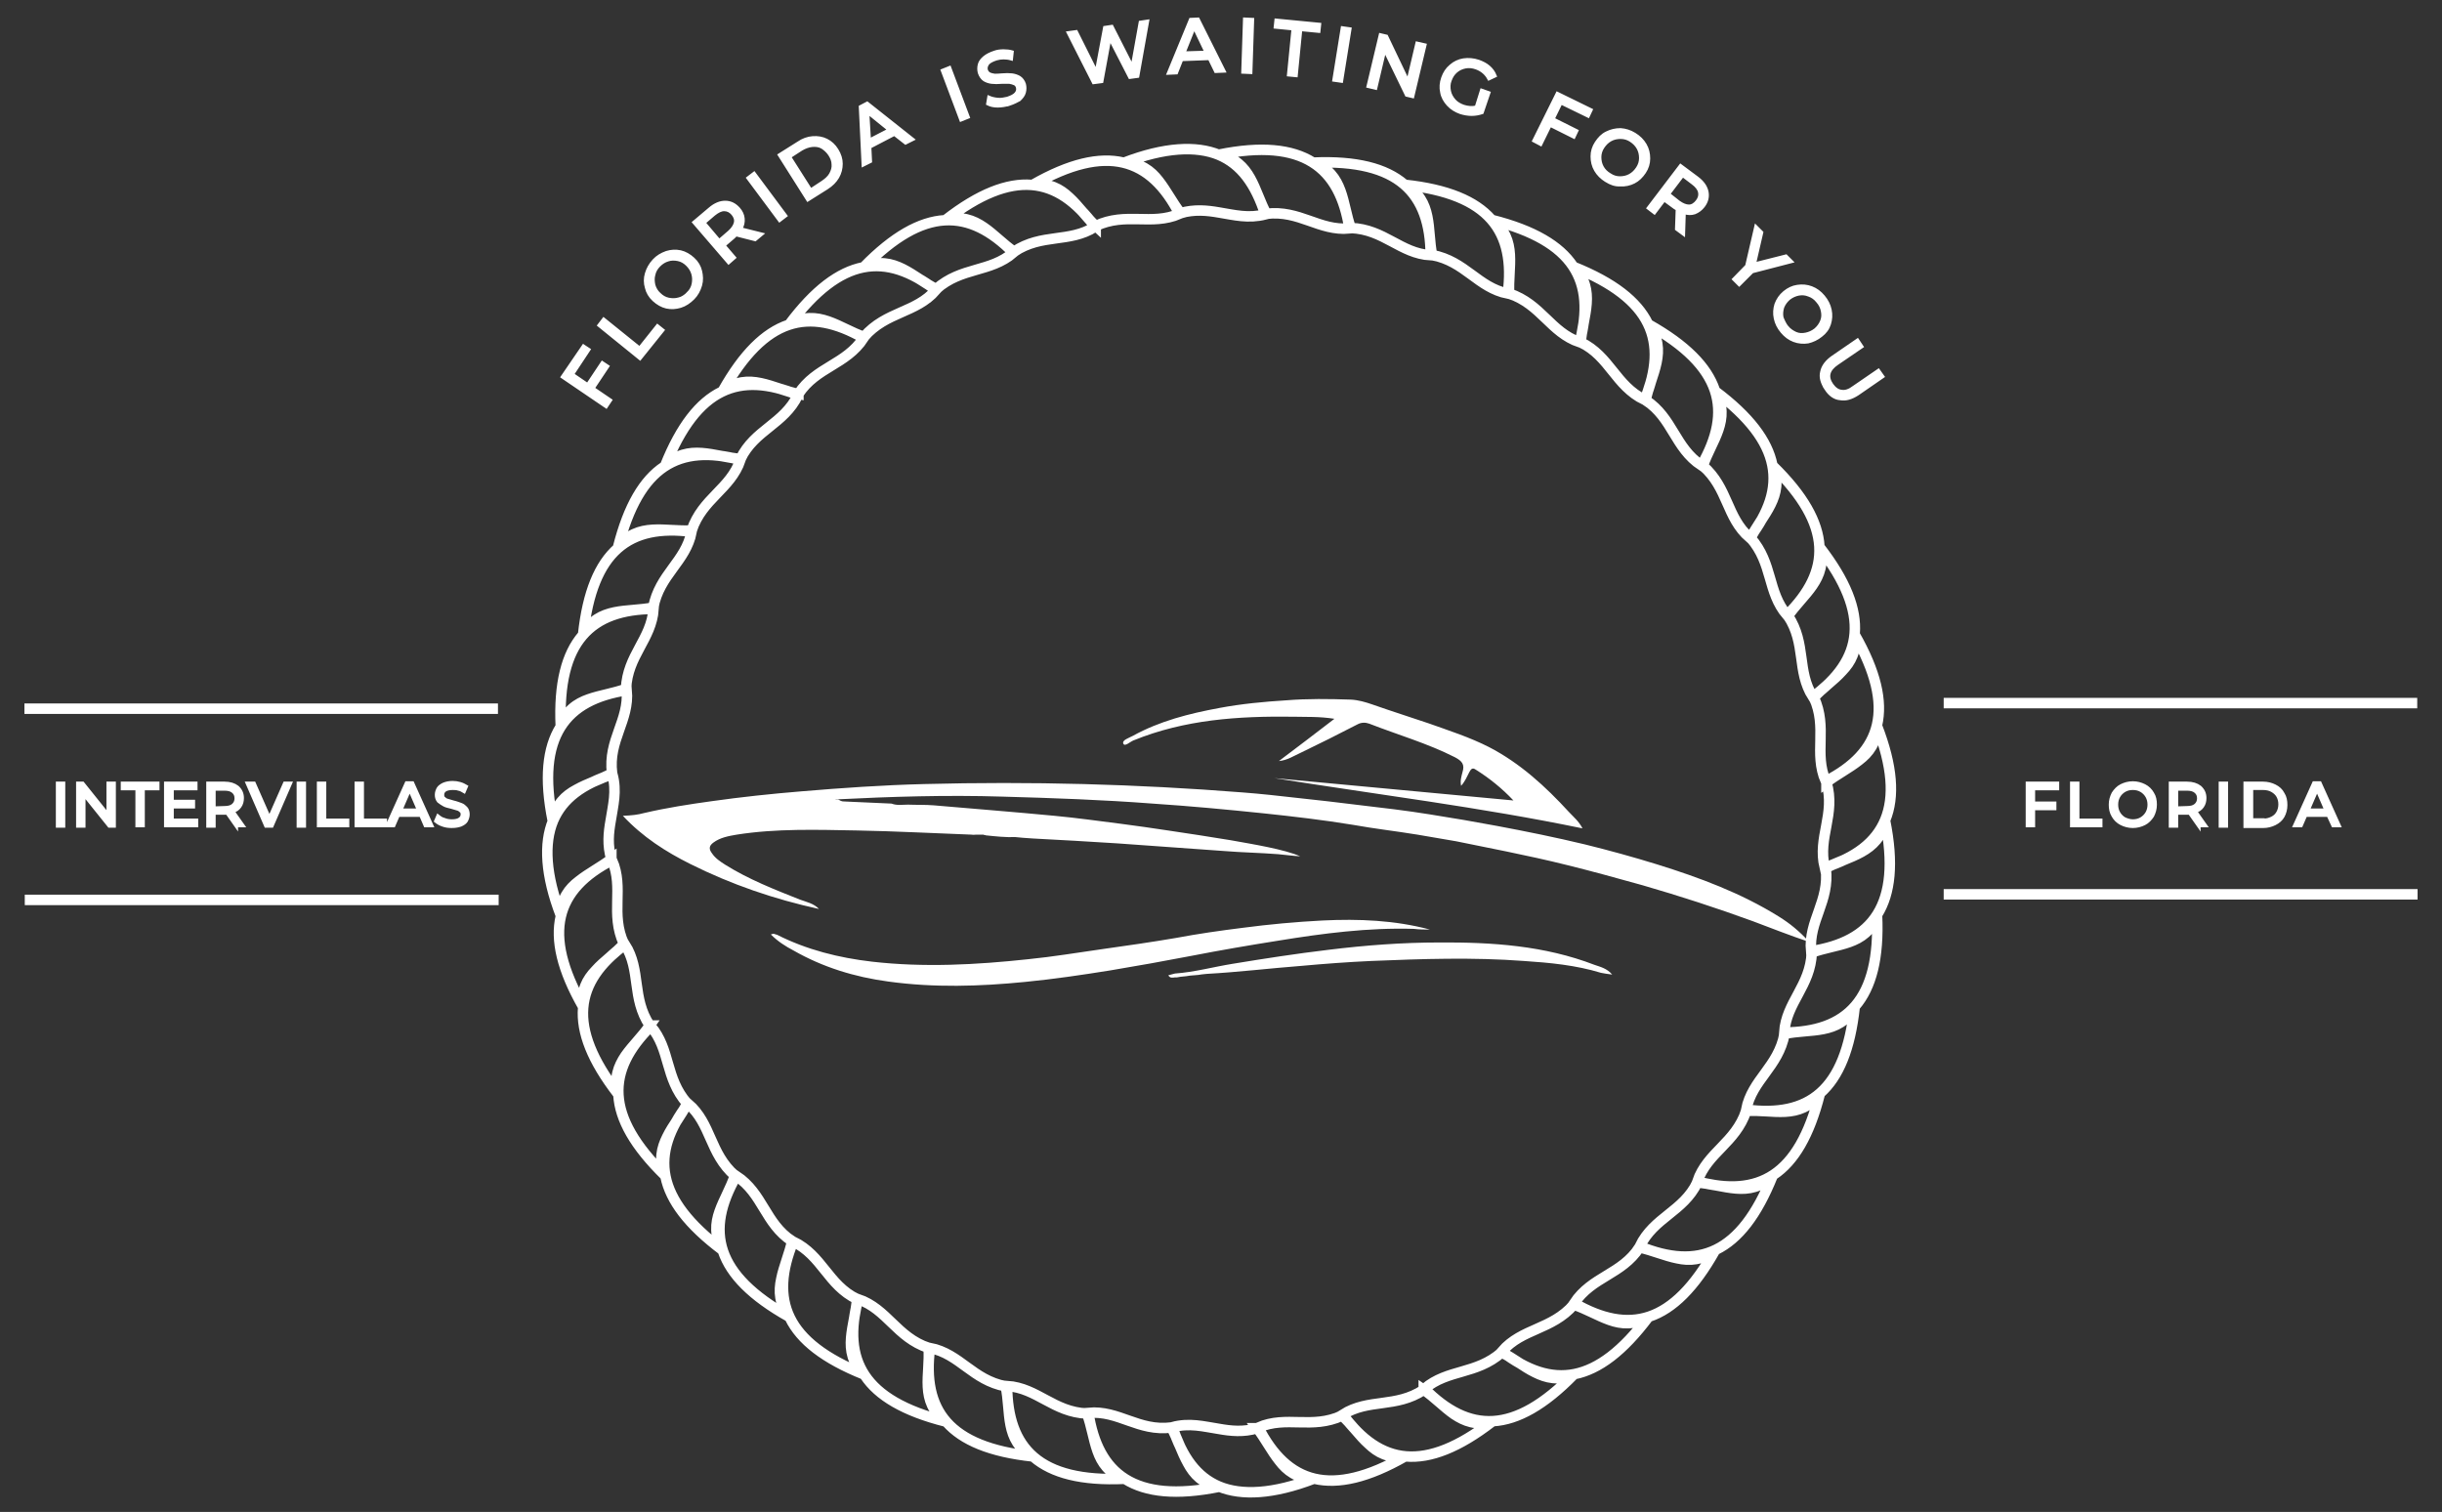 <svg xmlns="http://www.w3.org/2000/svg" version="1.1" x="0" y="0" xml:space="preserve" width="699.8" height="433.3">
  <rect width="100%" height="100%" fill="#333333" stroke="none"/>
  <style type="text/css">
    .fw{fill:#fff}
    .st{stroke:#fff;stroke-width:1}
    .s3{fill:none;stroke:#fff;stroke-width:3}
  </style>
  <g id="rope">
    <path id="rope-text" class="fw st" d="M523.3 111.4c-1.1-1.7-1.6-3.3-1.2-4.8.3-1.6 1.4-3 3.1-4.2l7.1-4.88 1.2 1.8-7 4.78c-2.7 1.8-3.2 3.9-1.6 6.2.8 1.1 1.7 1.8 2.8 1.9 1.1.2 2.3-.2 3.6-1.2l7-4.8 1.2 1.7-7.1 4.9c-1.8 1.2-3.5 1.7-5 1.4-1.6-.1-3-1.1-4.1-2.8zm-12.6-16.38c-1-1.2-1.6-2.4-1.9-3.8-.3-1.4-.2-2.7.2-4 .5-1.3 1.2-2.4 2.4-3.4 1.1-.9 2.3-1.5 3.7-1.7 1.4-.2 2.7-.1 4 .4 1.3.5 2.4 1.3 3.4 2.5s1.6 2.4 1.9 3.8c.3 1.4.2 2.7-.2 4-.4 1.3-1.2 2.4-2.4 3.3-1.1.9-2.4 1.5-3.7 1.8-1.3.2-2.7.1-4-.4-1.3-.5-2.4-1.3-3.4-2.5zm1.4-1.2c.7.8 1.6 1.4 2.5 1.8 1 .4 1.9.4 2.9.2s1.9-.6 2.8-1.3c.8-.7 1.4-1.5 1.8-2.5.4-1 .4-1.9.2-2.9s-.6-1.9-1.4-2.8c-.7-.9-1.6-1.5-2.5-1.8-1-.4-1.9-.5-3-.3-1 .2-1.9.6-2.8 1.3-.8.7-1.4 1.5-1.8 2.5-.3 1-.4 2-.2 3 .4 1 .8 1.9 1.5 2.8zm-10-16-3.7 3.7-1.5-1.5 3.7-3.8 2.6-11.2 1.6 1.6-2.1 9.1 9.1-2.3 1.5 1.5zm-21.6-12.2.2-5.7c-.3-.2-.6-.4-.8-.5l-3-2.2-2.8 3.7-1.7-1.3 9.2-12.1 4.7 3.5c1.6 1.2 2.5 2.5 2.8 3.9.3 1.4 0 2.8-1 4.1-.7.9-1.5 1.5-2.5 1.9-.9.3-2 .3-3-.1l-.2 6.2zm.5-7.7c1.1.8 2.1 1.2 3 1.2.9 0 1.7-.5 2.4-1.4.7-.9.9-1.8.7-2.7-.2-.9-.9-1.8-2-2.6l-2.9-2.2-4.1 5.4zm-20.7-6.2c-1.3-.8-2.3-1.8-3-3-.7-1.2-1-2.5-1-3.9s.4-2.7 1.2-3.9c.8-1.2 1.7-2.2 3-2.8 1.2-.6 2.5-.9 3.9-.9 1.4.1 2.7.5 4 1.3 1.3.8 2.3 1.8 3 3 .7 1.2 1 2.5 1 3.9s-.4 2.7-1.2 3.9c-.8 1.2-1.8 2.2-3 2.8-1.2.6-2.5.9-3.9.8-1.4.1-2.7-.4-4-1.2zm1-1.6c.9.6 1.9.9 2.9.9s2-.2 2.9-.7c.9-.5 1.6-1.2 2.2-2.1.6-.9.9-1.9.9-2.9s-.2-2-.7-2.9c-.5-.9-1.2-1.6-2.1-2.2-.9-.6-1.9-.9-3-.9-1 0-2 .2-2.9.7-.9.5-1.6 1.2-2.2 2.1-.6.9-.9 1.9-.9 2.9s.2 2 .7 2.9c.5.9 1.2 1.6 2.2 2.2zm-14-20.7-2.3 4.7 6.8 3.4-.8 1.7-6.8-3.4-2.7 5.5-1.9-1 6.7-13.5 9.6 4.7-.8 1.7zm-22.7-3.5 2 .7-1.9 5.6c-.9.3-1.9.5-3 .5-1 0-2.1-.2-3.1-.5-1.4-.5-2.6-1.2-3.6-2.3-.9-1-1.6-2.2-1.8-3.5-.3-1.3-.2-2.7.3-4.1.5-1.4 1.2-2.5 2.3-3.4 1-.9 2.3-1.5 3.6-1.7 1.4-.2 2.8-.1 4.3.4 1.1.4 2.1.9 2.9 1.6.8.7 1.4 1.5 1.8 2.5l-1.7.8c-.8-1.5-2-2.5-3.6-3.1-1.1-.4-2.2-.5-3.2-.3s-1.9.6-2.7 1.3c-.8.7-1.3 1.5-1.7 2.6-.4 1-.4 2.1-.2 3.1s.7 1.9 1.4 2.7c.7.8 1.6 1.3 2.7 1.7 1.3.4 2.5.5 3.7.2zm-16.3-13-3.5 14.7-1.7-.4-6.3-13-2.6 11-2.1-.5 3.5-14.7 1.7.4 6.2 13 2.6-11zm-23.6-4.9 2.1.3-2.4 14.9-2.1-.3zm-14.1.2-5.1-.5.2-1.9 12.4 1.2-.2 1.9-5.2-.5-1.3 13.2-2.1-.2zm-13.9-2.7 2.2.1-.5 15.1-2.2-.1zm-10.1 11.2-8 .3-1.5 3.8-2.2.1 6.3-15.3 2.1-.1 7.4 14.8-2.3.1zm-.9-1.7-3.5-7.3-3 7.5zm-16.9-8.9-2.8 15.7-2.2.3-5.8-11.3-2.3 12.5-2.3.3-7.2-14.2 2.2-.3 5.8 11.6 2.4-12.8 2-.3 5.9 11.6 2.3-12.8zm-39.6 23.7c-1.1.3-2.2.5-3.3.5-1.1 0-2-.2-2.8-.6l.3-1.8c.7.3 1.5.5 2.5.6 1 .1 1.9-.1 2.8-.3 1.2-.4 2-.8 2.5-1.4.5-.6.6-1.2.4-1.9-.2-.5-.4-.8-.9-1-.4-.2-.9-.3-1.4-.4h-2.2c-1.2.1-2.1.1-2.9 0-.8-.1-1.4-.3-2.1-.7-.6-.4-1.1-1.1-1.4-2-.2-.8-.2-1.5 0-2.3.2-.8.7-1.4 1.4-2 .7-.6 1.7-1.1 2.9-1.5.8-.3 1.7-.4 2.6-.4.9 0 1.7.1 2.4.3l-.2 1.9c-.7-.2-1.5-.3-2.2-.3-.7 0-1.4.1-2.1.3-1.2.4-2 .8-2.5 1.4-.4.6-.6 1.2-.4 1.9.2.5.4.8.9 1.1.4.2.9.3 1.5.4.5 0 1.3 0 2.1-.1 1.2-.1 2.1-.1 2.9 0 .7.1 1.4.3 2.1.7.6.4 1.1 1 1.4 1.9.2.8.2 1.5 0 2.3-.2.8-.7 1.4-1.4 2.1-.7.4-1.7.9-2.9 1.3zm-19.1-9.6 2-.8 5.3 14.1-2 .8zm-13.8 18.2-7.1 3.7.2 4.1-2 1-.8-16.6 1.9-1 13 10.3-2 1zm-1.4-1.2-6.3-5.1.5 8.1zm-31.5 7.2 5.4-3.4c1.3-.9 2.7-1.4 4.1-1.5 1.4-.1 2.7.1 3.9.7 1.2.6 2.2 1.5 3 2.8.8 1.3 1.2 2.6 1.2 3.9 0 1.3-.3 2.6-1 3.8-.7 1.2-1.7 2.2-3.1 3.1l-5.4 3.4zm12.4 7.8c1-.7 1.8-1.4 2.3-2.3.5-.9.8-1.9.7-2.8 0-1-.4-2-1-2.9-.6-.9-1.4-1.6-2.2-2.1-.9-.5-1.9-.6-2.9-.5-1 .1-2.1.5-3.1 1.1l-3.4 2.2 6.1 9.6zm-21.4-1.2 1.7-1.3 9 12.1-1.7 1.3zm2 17.6-5.5-1.4-.7.7-2.8 2.4 3 3.5-1.6 1.4-9.9-11.5 4.5-3.8c1.5-1.3 3-1.9 4.4-1.9 1.5 0 2.7.6 3.8 1.8.8.9 1.2 1.8 1.3 2.8.1 1-.1 2-.7 3l6 1.5zm-7.4-2.1c1-.9 1.6-1.8 1.8-2.7.2-.9-.1-1.8-.8-2.6-.7-.8-1.5-1.2-2.5-1.2-.9 0-1.9.5-3 1.4l-2.8 2.4 4.4 5.2zm-10.4 18.9c-1.1 1.1-2.3 1.9-3.6 2.3-1.3.4-2.7.5-4 .2-1.3-.3-2.5-1-3.6-2s-1.8-2.2-2.1-3.5c-.4-1.3-.4-2.7 0-4 .4-1.4 1.1-2.6 2.1-3.7s2.2-1.8 3.6-2.3c1.3-.4 2.6-.5 4-.2 1.3.3 2.5 1 3.6 2s1.8 2.2 2.1 3.5c.3 1.3.4 2.6 0 4s-1.1 2.7-2.1 3.7zm-1.4-1.3c.8-.8 1.3-1.7 1.5-2.7.2-1 .2-2-.1-3-.3-1-.8-1.8-1.6-2.6s-1.7-1.3-2.7-1.5c-1-.2-2-.2-2.9.1-1 .3-1.8.8-2.6 1.6s-1.3 1.7-1.5 2.7c-.3 1-.2 2 0 3 .3 1 .8 1.9 1.6 2.6.8.8 1.7 1.3 2.7 1.5 1 .2 2 .2 3-.1.9-.2 1.8-.8 2.6-1.6zm-25.5 9.1 1.3-1.7 10.3 8.3 5.1-6.4 1.5 1.2-6.5 8.08zM164 107.3l4.4 3 4.2-6.3 1.5 1-4.2 6.3 5 3.4-1.2 1.8-12.5-8.5 6-8.78 1.5.98z"/>
    <path id="circle" class="s3" d="M523.2 248.8c1.2 9.5-5 15.1-4.2 23.8 17.5-2.7 26.1-13.1 21.2-37.4-1.8 9.3-10.6 10.1-17 13.6zm-4 24.2c-.4 9.6-7.3 14.2-7.9 22.9 17.8-.1 27.7-9.1 26.6-33.6-1.6 4.5-4.6 6.5-8 7.7-3.4 1.2-7.2 1.7-10.7 3zm-7.8 23.3c-1.8 9.5-9.3 13.1-11 21.7 17.8 2.3 28.5-5.2 31.1-29.5-2.2 4.2-5.5 5.7-9 6.4-3.5.7-7.4.6-11.1 1.4zm-11 22.1c-3.1 9.2-11.1 11.8-14 20.2 17.5 4.6 29.1-1.4 35.1-25.1-2.9 3.8-6.3 4.9-9.9 5.1-3.6.2-7.4-.5-11.2-.2zm-14 20.5c-4.1 8.4-12.4 9.9-16.5 18.3 16.7 6.8 29 2.4 38.1-20.3-3.3 3.4-6.9 4-10.5 3.7-3.6-.3-7.3-1.4-11.1-1.7zm-16.6 18.6c-5.1 7.8-13.6 8.3-18.7 16 15.7 9 28.4 6.2 40.4-15.2-3.7 2.9-7.3 3.1-10.9 2.3-3.5-.7-7.1-2.3-10.8-3.1zM451 373.9c-6.4 7.3-14.8 6.7-20.6 13.4 14.3 10.9 27.3 9.7 42-9.9-4.1 2.4-7.7 2.1-11.1.9-3.4-1.2-6.7-3.2-10.3-4.4zm-20.7 13.7c-7.3 6.4-15.4 4.7-22.1 10.4 12.6 12.7 25.7 13.4 42.8-4.1-4.4 1.9-7.9 1-11.1-.6-3.3-1.6-6.2-4.1-9.6-5.7zM408 398.3c-8 5.3-15.8 2.4-23.2 7.1 10.6 14.4 23.5 16.9 42.8 2-4.6 1.2-7.9-.1-10.9-2.1-3-2.1-5.6-4.9-8.7-7zm-23.4 7.4c-8.7 4-15.9-.1-24 3.4 8.2 16 20.8 20.4 42 8.3-4.7.6-7.8-1.1-10.4-3.6-2.7-2.4-4.8-5.6-7.6-8.1zm-24.3 3.6c-4 1.2-7.6.8-11 .2-4.5-.7-8.4-1.8-13.3-.5 2.8 8.6 6.9 14.3 13.3 17 6.5 2.7 15.6 2.2 27.1-2.2-4.7-.1-7.6-2.3-9.8-5.2-2.3-2.9-4-6.3-6.3-9.3zm-24.6-.2c-9.5 1.2-15.1-5-23.8-4.2 2.7 17.5 13.1 26.1 37.4 21.2-4.7-.9-7.2-3.6-8.9-6.8-1.8-3.2-2.9-6.9-4.7-10.2zm-24.2-4c-9.6-.4-14.2-7.3-22.9-7.9.1 17.8 9.1 27.7 33.6 26.6-4.5-1.6-6.5-4.6-7.7-8-1.2-3.4-1.7-7.2-3-10.7zm-23.3-7.8c-9.5-1.8-13.1-9.3-21.7-11-2.3 17.8 5.2 28.5 29.5 31.1-4.2-2.2-5.7-5.5-6.4-9-.7-3.5-.6-7.4-1.4-11.1zm-22.1-11c-9.2-3.1-11.8-11.1-20.2-14-4.6 17.5 1.4 29.1 25.1 35.1-3.8-2.9-4.9-6.3-5.1-9.9-.2-3.6.5-7.4.2-11.2zm-20.5-14c-8.4-4.1-9.9-12.4-18.3-16.5-6.8 16.7-2.4 29 20.3 38.1-3.4-3.3-4-6.9-3.7-10.5.3-3.6 1.4-7.3 1.7-11.1zM227 355.7c-7.8-5.1-8.3-13.6-16-18.7-9 15.7-6.2 28.4 15.2 40.4-2.9-3.7-3.1-7.3-2.3-10.9.7-3.5 2.3-7.1 3.1-10.8zm-16.4-18.8c-7.3-6.4-6.7-14.8-13.4-20.6-10.9 14.3-9.7 27.3 9.9 42-2.4-4.1-2.1-7.7-.9-11.1 1.2-3.4 3.2-6.7 4.4-10.3zm-13.7-20.7c-6.4-7.3-4.7-15.4-10.4-22.1-12.7 12.6-13.4 25.7 4.1 42.8-1.9-4.4-1-7.9.6-11.1 1.6-3.3 4.1-6.2 5.7-9.6zm-10.7-22.3c-5.3-8-2.4-15.8-7.1-23.2-14.4 10.6-16.9 23.5-2 42.8-1.2-4.6.1-7.9 2.1-10.9 2.1-3 4.9-5.6 7-8.7zm-7.4-23.4c-4-8.7.1-15.9-3.4-24-16 8.2-20.4 20.8-8.3 42-.6-4.7 1.1-7.8 3.6-10.4 2.4-2.7 5.6-4.8 8.1-7.6zm-3.6-24.3c-1.2-4-.8-7.6-.2-11 .7-4.5 1.8-8.4.5-13.3-8.6 2.8-14.3 6.9-17 13.3-2.7 6.5-2.2 15.6 2.2 27.1.1-4.7 2.3-7.6 5.2-9.8 2.9-2.3 6.3-4 9.3-6.3zm.2-24.6c-1.2-9.5 5-15.1 4.2-23.8-17.5 2.7-26.1 13.1-21.2 37.4.9-4.7 3.6-7.2 6.8-8.9 3.2-1.8 6.9-2.9 10.2-4.7zm4-24.2c.4-9.6 7.3-14.2 7.9-22.9-17.8.1-27.7 9.1-26.6 33.6 1.6-4.5 4.6-6.5 8-7.7 3.4-1.2 7.2-1.7 10.7-3zm7.8-23.3c1.8-9.5 9.3-13.1 11-21.7-17.7-2.3-28.5 5.2-31.1 29.5 4.4-8.2 12.9-6.3 20.1-7.8zm11-22.1c3.1-9.2 11.1-11.8 14-20.2-17.5-4.6-29.1 1.4-35.1 25.1 5.6-7.5 13.8-4.4 21.1-4.9zm14-20.5c4.1-8.4 12.4-9.9 16.5-18.3-16.7-6.8-29-2.4-38.1 20.3 6.6-6.6 14.2-2.5 21.6-2zm16.6-18.6c5.1-7.8 13.6-8.3 18.7-16.04-15.7-8.93-28.4-6.12-40.4 15.24 7.4-5.8 14.4-.6 21.7.8zm18.8-16.37c6.4-7.36 14.8-6.74 20.6-13.39-14.3-10.89-27.3-9.78-42 9.82 8.1-4.74 14.4 1.24 21.4 3.57zm20.7-13.7c7.3-6.42 15.4-4.68 22.1-10.42-12.6-12.73-25.7-13.39-42.8 4.08 8.6-3.63 14.1 3.12 20.7 6.34zm22.3-10.71c8-5.33 15.8-2.43 23.2-7.12-10.6-14.42-23.5-16.94-42.8-1.96 9-2.43 13.5 4.98 19.6 9.08zm23.4-7.37c8.7-4.07 15.9 0 24-3.46-8.2-15.98-20.8-20.44-42-8.33 4.7-.58 7.8 1.16 10.4 3.61 2.7 2.46 4.8 5.63 7.6 8.18zm24.3-3.68c4-1.14 7.6-.77 11-.18 4.5.73 8.4 1.79 13.3.55-2.8-8.69-6.9-14.37-13.3-17.06-6.5-2.67-15.6-2.2-27.1 2.22 4.7.12 7.6 2.33 9.8 5.17 2.3 2.93 4 6.37 6.3 9.3zm24.6.2c9.5-1.16 15.1 4.98 23.8 4.2C384 48 373.6 39.38 349.3 44.32c9.3 1.81 10.1 10.59 13.6 16.95zm24.2 4.07c9.6.37 14.2 7.3 22.9 7.81-.1-17.8-9.1-27.6-33.6-26.55 8.8 3.21 8.2 11.92 10.7 18.74zm23.3 7.74c9.5 1.79 13.1 9.33 21.7 11.06 2.3-17.79-5.2-28.58-29.5-31.18 8.2 4.48 6.3 12.96 7.8 20.12zm22.1 11.04c9.2 3.1 11.8 11.09 20.2 13.97 4.6-17.45-1.4-29.05-25.1-35.05 7.5 5.6 4.4 13.74 4.9 21.08zM453 98.1c8.4 4.1 9.9 12.4 18.3 16.5 6.8-16.72 2.4-28.96-20.3-38.1 6.6 6.57 2.5 14.23 2 21.6zm18.6 16.6c7.8 5.1 8.3 13.6 16 18.7 9-15.7 6.2-28.4-15.2-40.44 5.8 7.44.6 14.44-.8 21.74zm16.4 18.8c7.3 6.4 6.7 14.8 13.4 20.6 10.9-14.3 9.7-27.3-9.9-42 4.8 8.1-1.2 14.4-3.5 21.4zm13.7 20.7c6.4 7.3 4.7 15.4 10.4 22.1 12.7-12.6 13.4-25.7-4.1-42.8 3.6 8.6-3.1 14.1-6.3 20.7zm10.7 22.3c5.3 8 2.4 15.8 7.1 23.2 14.4-10.6 16.9-23.5 2-42.8 2.4 9-5 13.5-9.1 19.6zm7.4 23.4c4 8.7-.1 15.9 3.4 24 16-8.2 20.4-20.8 8.3-42 .6 4.7-1.1 7.8-3.6 10.4-2.4 2.7-5.6 4.8-8.1 7.6zm3.6 24.3c2.7 9.2-2.6 15.7-.5 24.4 17.4-5.5 23.9-17.5 15-40.5-.1 4.7-2.3 7.6-5.2 9.8-2.9 2.3-6.3 4-9.3 6.3z"/>
    <path id="boat" class="fw" d="M184.6 233c6.4-1.5 12.9-2.5 19.4-3.4 8.5-1.2 17-2.1 25.5-2.8 11.8-1 23.5-1.8 35.3-2.1 30.5-.8 60.9 0 91.3 2.4 5.3.4 10.6 1 15.9 1.6 5.8.6 11.6 1.3 17.3 2 6.9.8 13.7 1.6 20.5 2.7 6.4 1 12.8 2.1 19.2 3.3 8.5 1.6 16.9 3.3 25.2 5.3 6.9 1.7 13.8 3.6 20.6 5.7 12.2 3.8 24.1 8.2 35 15 3.2 2 5.5 3.9 8.8 7.3-5.7-1.9-11.5-4.2-16.3-6-10.4-3.8-20.9-7.2-31.6-10.3-7.2-2-14.4-4-21.7-5.8-11.2-2.8-24-5.2-31.7-6.8-3.7-.6-7.4-1.3-11.1-1.9-6.1-1-12.3-1.7-18.4-2.8-8.5-1.4-17.1-2.4-25.6-3.3-10.6-1.1-21.3-2.1-31.9-2.8-14.4-1.1-28.7-1.6-43.1-2-15.9-.5-31.8 0-47.7.8v.1c.4-.1.9-.1 1.2.2.6.3 1 .3 1.4.3 4.5.2 8.9.4 13.4.6 1.5.6 3.1.3 4.7.3 2.5.1 4.9 0 7.4.2 11.5 1 23.1 1.9 34.6 3 6.4.6 12.8 1.5 19.1 2.3 4.5.6 8.9 1.2 13.4 1.9 6 .9 12 1.8 18 2.8 6.7 1.2 15.3 2.6 19.9 4.6-2.2-.1-4-.4-6.3-.6-5.2-.4-10.5-.5-15.4-.9-10.2-.7-20.5-1.5-30.7-2.2-8.1-.5-16.1-1-24.2-1.4-2.7-.2-3.3-.2-5-.4-2.8.1-5.6-.2-8.5-.5-.1-.1-.2-.1-.4-.1-.1 0-.2 0-.2-.1h-2.2c-.4 0-.8.1-1.2 0-11-.4-21.9-1-32.9-1.2-11.5-.2-23.1-.6-34.5 1.2-2.3.4-4.7.8-6.7 2.3-1.2.9-1.3 1.8-.4 3 1 1.5 2.4 2.4 3.8 3.3 6.7 4.2 14.1 7.1 21.4 10 1.9.7 4 1.1 5.5 2.7-12.8-2.8-25.1-7-36.9-12.9-7-3.5-13.6-7.7-19.3-13.8 2.5-.1 4.3-.3 6.1-.8zm152.1 46c5.6-.4 11-1.9 16.6-2.8 9.1-1.5 18.2-2.9 27.4-4 10.6-1.3 21.1-2.1 31.8-2.1 15.1-.1 30.1.9 44.4 6.4 1.7.6 3.6 1 5.1 2.8-1.4-.2-2.3-.3-3.2-.5-7.2-2.2-14.6-2.9-22.1-3.4-14.6-1.1-29.2-.6-43.8 0-6.6.3-13.3.8-19.9 1.4-9.1.7-18.1 1.8-27.2 2.3-1.4.1-1.6.2-2.4.3-.8.1-1.6.1-2.4.2-1.6.3-2.3.2-3.7.5h-.6c-.7.1-1.4.3-1.9-.6.6-.2 1.3-.3 1.9-.5zm73.1-12.6c-10.2-2.7-20.4-3.1-30.8-2.6-7.7.4-15.3 1.1-22.9 2.1-6.4.8-12.7 1.7-19.1 2.9-7 1.2-14 2.2-21.1 3.2-7.1 1-14.2 2.2-21.3 2.9-14.9 1.6-29.8 2.4-44.7.7-9.5-1.1-18.7-3.4-27.2-7.7-.3-.1-.6-.2-1-.3-.2 0-.4.1-.8.2 2 2 4.2 3.4 6.5 4.6 8.4 4.8 17.5 7.6 27.2 8.9 13.1 1.8 26.1 1.4 39.2.1 8.2-.8 16.3-2 24.4-3.3 7.8-1.3 15.6-2.7 23.4-4.2 8.2-1.6 16.4-3 24.6-4.3 12.9-2.1 25.9-3.8 39-3.4 1.5.2 3.1.2 4.6.2zm43.7-29c-1.1-2.1-2.6-3.3-3.9-4.7-6.7-7.3-14-14-22.9-18.6-5.5-2.8-11.4-4.7-17.3-6.8-5.3-1.8-10.7-3.5-16.1-5.4-2-.7-4.1-1.3-6.2-1.4-6.2-.2-12.3-.3-18.5.2-6.4.4-12.8 1-19.2 2.2-8.6 1.6-17 3.7-24.8 8-1.1.6-3.1 1.2-2.7 2.2.4 1 1.9-.5 2.9-.9 14.7-6 30.1-7 45.7-6.8 3.8.1 7.5-.1 11.9.6-5.6 4.3-10.7 8.2-15.9 12.1 2.4-.2 4.3-1.5 6.3-2.4 5.4-2.6 10.8-5.3 16.2-8.1 1.1-.6 2.3-.6 3.4-.2 8.2 3.2 16.6 5.6 24.5 9.6 2.1 1.1 2.9 2.1 2.2 4.3-.3 1.2-.7 2.4-.4 3.9 1.2-1.3 1.7-2.7 2.4-4 .4-.7.8-1.3 1.7-.7 4 2.5 7.6 5.4 10.9 8.9-22.8-2.1-45.7-4.3-68.5-6.4 29.4 4.7 58.8 8.3 88.3 14.4z"/>
  </g>
  <g id="ribbon" class="s3">
    <path id="lines" d="M7 203.1h135.7M7.1 257.9h135.8M557 201.5h135.7M557 256.3h135.8"/>
    <path id="banner-text" class="fw st" d="M667.2 233.6h-6.5l-1.3 3h-1.8l5.5-12.2h1.7l5.5 12.2h-1.7zm-.6-1.4-2.6-6-2.6 6zm-23.2-7.7h5.1c1.3 0 2.4.3 3.4.8s1.8 1.2 2.3 2.2c.6.9.8 2 .8 3.2 0 1.2-.3 2.3-.8 3.2-.5.9-1.3 1.6-2.3 2.1-1 .5-2.1.8-3.4.8h-5.1zm5.1 10.6c1 0 1.8-.2 2.6-.6.8-.4 1.3-.9 1.7-1.6.4-.7.6-1.5.6-2.4 0-.9-.2-1.7-.6-2.4-.4-.7-1-1.2-1.7-1.6-.7-.4-1.6-.6-2.6-.6h-3.3v9.1h3.3zm-12.2-10.6h1.7v12.2h-1.7zm-6.2 12.2-2.6-3.7h-3.8v3.7H622v-12.2h4.7c1.6 0 2.8.4 3.7 1.1.9.8 1.4 1.8 1.4 3.1 0 .9-.2 1.7-.7 2.4-.5.7-1.1 1.1-2 1.4l2.9 4.1h-1.9zm-3.4-5.2c1.1 0 1.9-.2 2.5-.7.6-.5.9-1.2.9-2 0-.9-.3-1.5-.9-2-.6-.5-1.4-.7-2.5-.7h-3v5.5zm-15.5 5.3c-1.2 0-2.3-.3-3.3-.8s-1.8-1.3-2.3-2.2c-.6-1-.8-2-.8-3.2 0-1.2.3-2.2.8-3.2.6-.9 1.3-1.7 2.3-2.2 1-.5 2.1-.8 3.3-.8 1.2 0 2.3.3 3.3.8s1.8 1.3 2.3 2.2c.6.9.8 2 .8 3.2 0 1.2-.3 2.2-.8 3.2-.6.9-1.3 1.7-2.3 2.2-1 .5-2.1.8-3.3.8zm0-1.5c.9 0 1.7-.2 2.4-.6.7-.4 1.3-1 1.7-1.7.4-.7.6-1.5.6-2.4 0-.9-.2-1.7-.6-2.4-.4-.7-1-1.3-1.7-1.7-.7-.4-1.5-.6-2.4-.6-.9 0-1.7.2-2.4.6-.7.4-1.3 1-1.7 1.7-.4.7-.6 1.5-.6 2.4 0 .9.2 1.7.6 2.4.4.7 1 1.3 1.7 1.7.7.3 1.5.6 2.4.6zm-17.5-10.8h1.7v10.6h6.6v1.5h-8.3zm-11 1.5v4.2h6.1v1.5h-6.1v4.9H581v-12.1h8.6v1.5zm-453.2 10.8c-.9 0-1.8-.1-2.6-.4-.9-.3-1.5-.7-2-1.1l.6-1.4c.5.4 1 .8 1.8 1 .7.3 1.5.4 2.2.4 1 0 1.8-.2 2.2-.5.5-.3.8-.8.8-1.4 0-.4-.1-.8-.4-1-.3-.3-.6-.5-1-.6-.4-.1-1-.3-1.7-.5-.9-.2-1.7-.4-2.2-.7-.5-.3-1-.6-1.5-1-.4-.5-.6-1.1-.6-1.8s.2-1.2.5-1.8c.3-.5.9-.9 1.5-1.2.7-.3 1.6-.5 2.6-.5.7 0 1.4.1 2.1.3.7.2 1.3.5 1.8.8l-.6 1.4c-.5-.3-1-.6-1.6-.7-.6-.2-1.1-.2-1.7-.2-1 0-1.7.2-2.2.5-.5.4-.7.8-.7 1.4 0 .4.1.8.4 1 .3.3.6.5 1 .6.4.1 1 .3 1.7.5.9.2 1.6.5 2.2.7.6.2 1 .6 1.4 1 .4.4.6 1.1.6 1.8 0 .6-.2 1.2-.5 1.8-.3.5-.9.9-1.6 1.2-.6.2-1.4.4-2.5.4zm-8.9-3.2h-6.5l-1.3 3H111l5.5-12.2h1.7l5.5 12.2h-1.8zm-.6-1.4-2.6-6-2.6 6zm-17.9-7.7h1.7v10.6h6.6v1.5h-8.3zm-10.8 0H93v10.6h6.6v1.5h-8.3zm-5.8 0h1.7v12.2h-1.7zm-2.3 0-5.3 12.2h-1.7l-5.3-12.2h1.9l4.4 10 4.4-10zm-15.5 12.2-2.6-3.7h-3.8v3.7h-1.7v-12.2h4.7c1.6 0 2.8.4 3.7 1.1.9.8 1.4 1.8 1.4 3.1 0 .9-.2 1.7-.7 2.4-.5.7-1.1 1.1-2 1.4l2.9 4.1h-1.9zm-3.4-5.2c1.1 0 1.9-.2 2.5-.7.6-.5.9-1.2.9-2 0-.9-.3-1.5-.9-2-.6-.5-1.4-.7-2.5-.7h-3v5.5zm-8 3.6v1.5h-8.8v-12.1h8.6v1.5h-6.8v3.7h6.1v1.5h-6.1v3.9zm-17-9.1h-4.2v-1.5h10.1v1.5H41v10.6h-1.7V226zm-6.6-1.5v12.2h-1.4l-7.3-9.1v9.1h-1.7v-12.2h1.4l7.3 9.1v-9.1zm-16.2 0h1.7v12.2h-1.7z"/>
  </g>
</svg>
